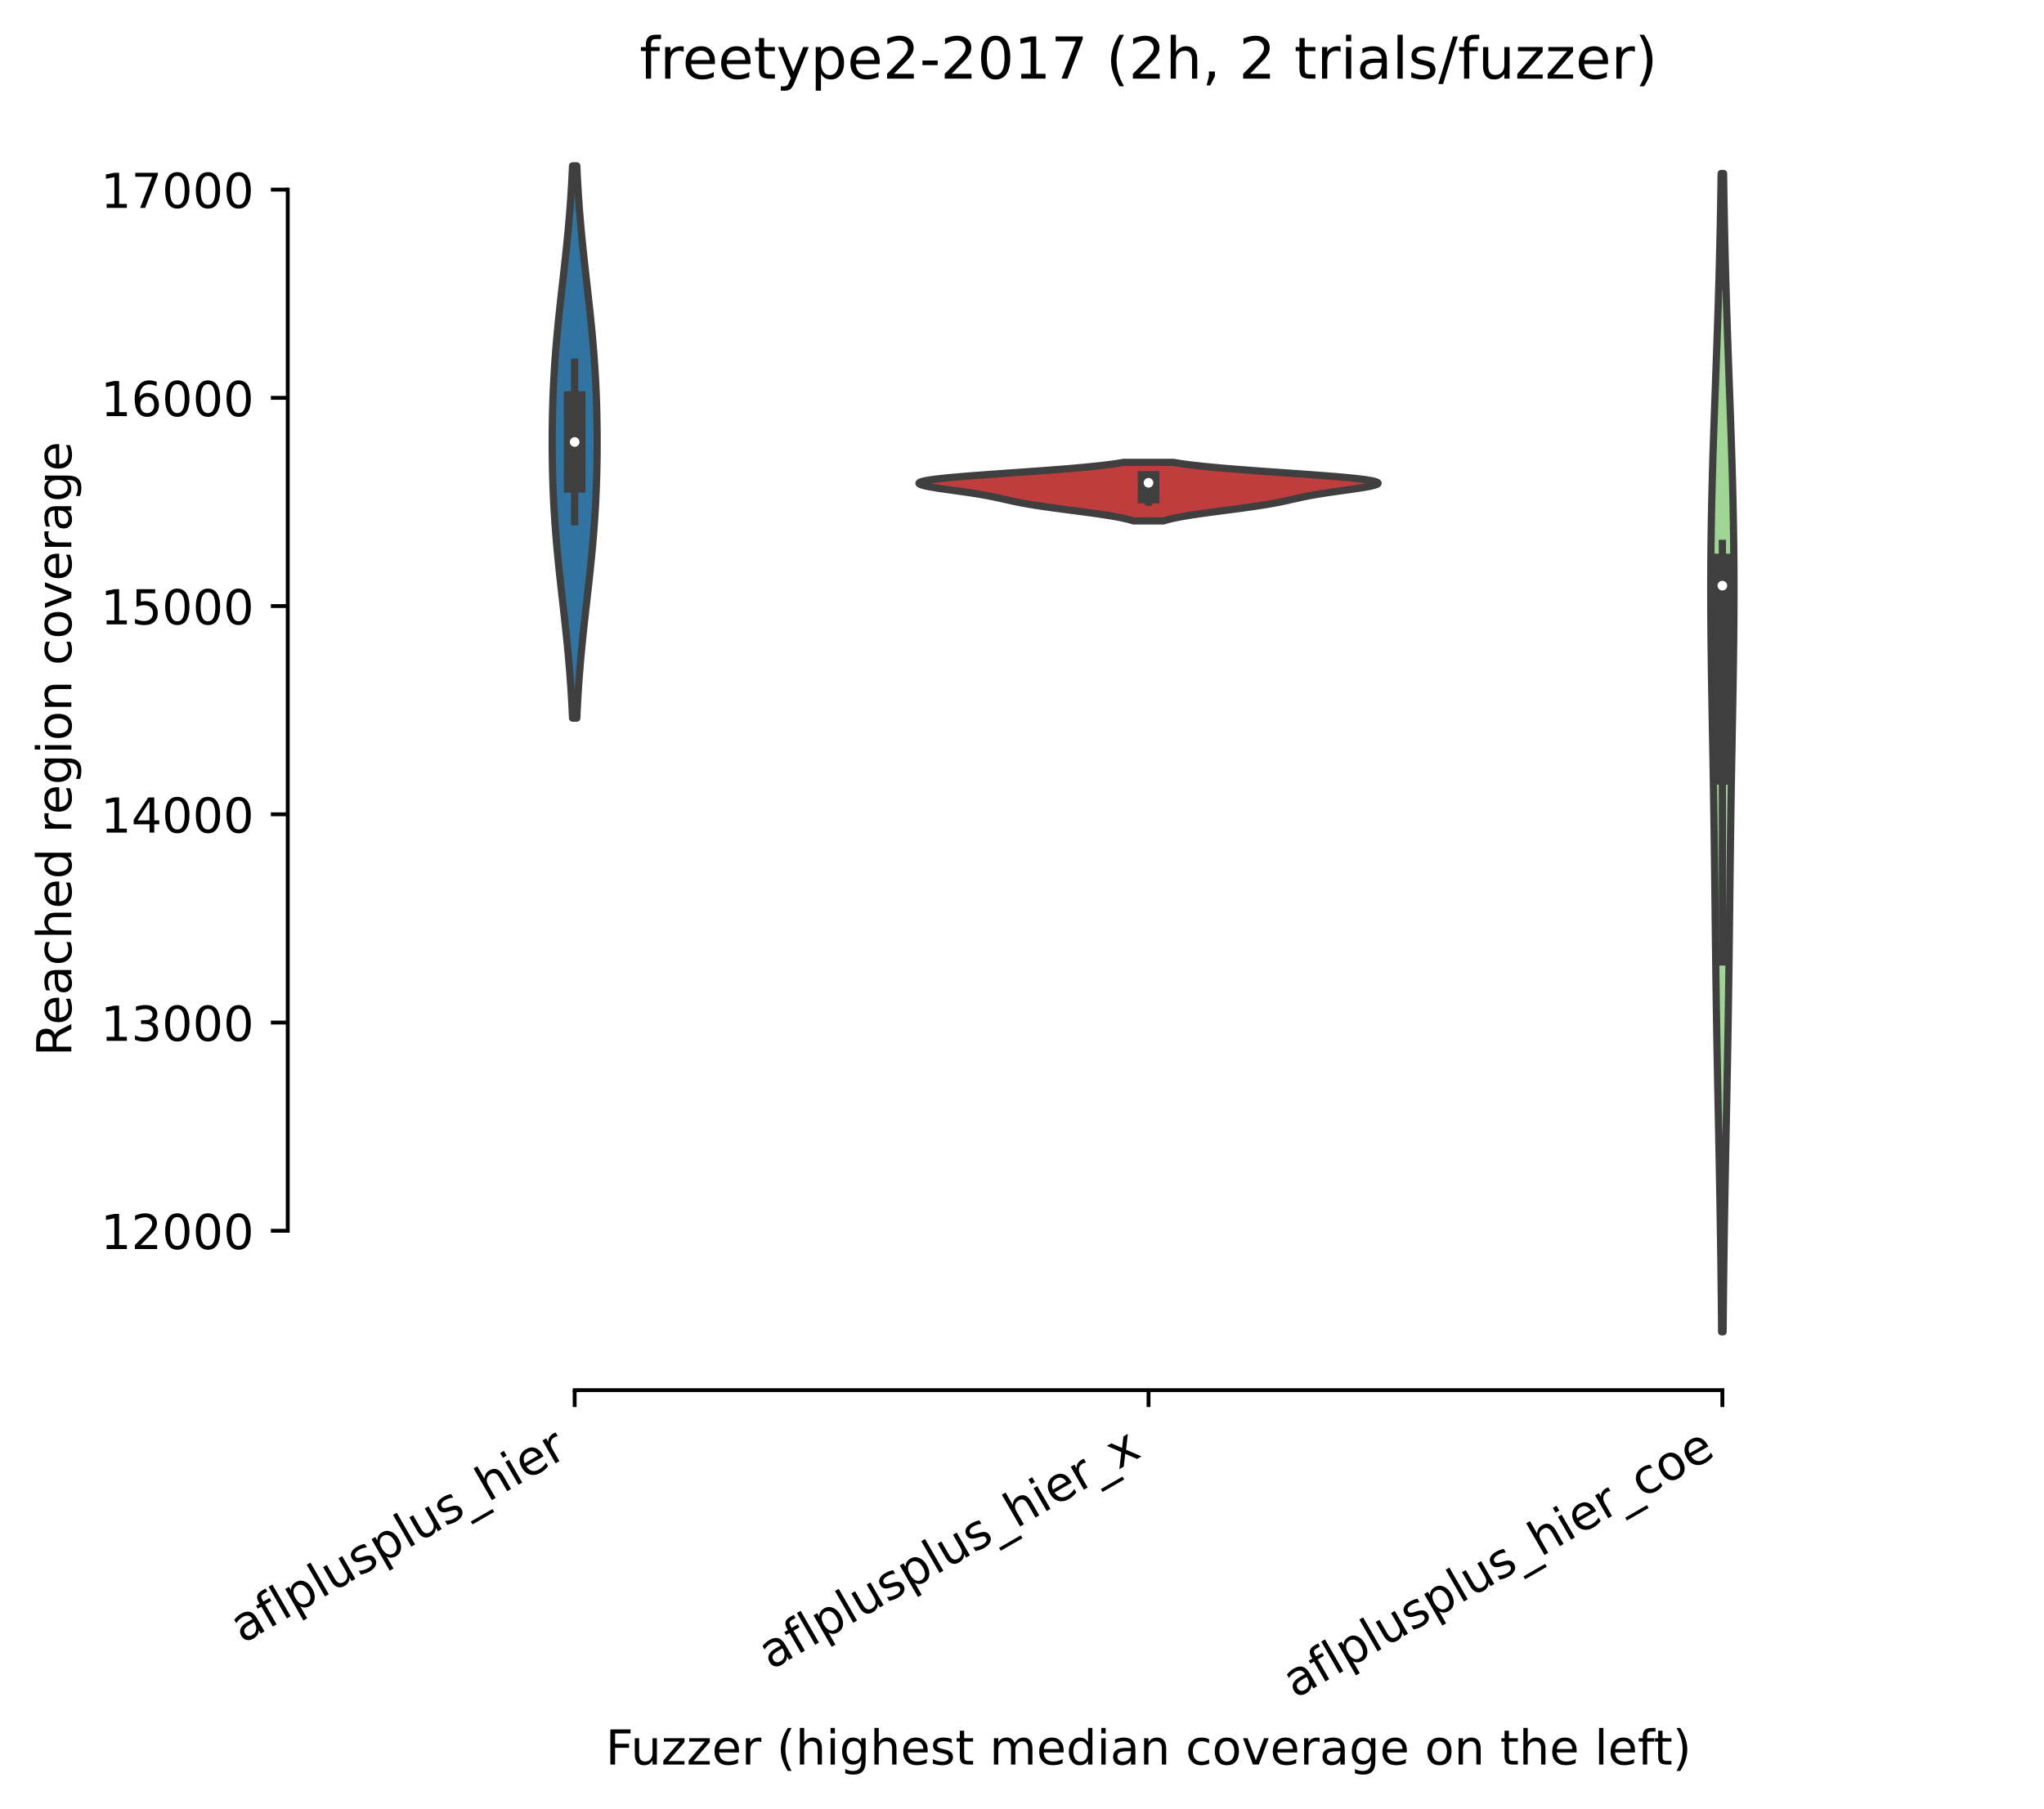 <?xml version="1.0" encoding="utf-8" standalone="no"?>
<!DOCTYPE svg PUBLIC "-//W3C//DTD SVG 1.1//EN"
  "http://www.w3.org/Graphics/SVG/1.1/DTD/svg11.dtd">
<!-- Created with matplotlib (https://matplotlib.org/) -->
<svg height="375.392pt" version="1.1" viewBox="0 0 424.011 375.392" width="424.011pt" xmlns="http://www.w3.org/2000/svg" xmlns:xlink="http://www.w3.org/1999/xlink">
 <defs>
  <style type="text/css">*{stroke-linecap:butt;stroke-linejoin:round;}</style>
 </defs>
 <g id="figure_1">
  <g id="patch_1">
   <path d="M 0 375.392 
L 424.011 375.392 
L 424.011 0 
L 0 0 
z
" style="fill:#ffffff;"/>
  </g>
  <g id="axes_1">
   <g id="patch_2">
    <path d="M 59.691 288.43 
L 416.811 288.43 
L 416.811 22.318 
L 59.691 22.318 
z
" style="fill:#ffffff;"/>
   </g>
   <g id="PolyCollection_1">
    <defs>
     <path d="M 119.654 -226.398 
L 118.767 -226.398 
L 118.714 -227.556 
L 118.656 -228.713 
L 118.594 -229.871 
L 118.527 -231.028 
L 118.454 -232.185 
L 118.377 -233.343 
L 118.294 -234.5 
L 118.207 -235.657 
L 118.114 -236.815 
L 118.017 -237.972 
L 117.914 -239.13 
L 117.807 -240.287 
L 117.696 -241.444 
L 117.581 -242.602 
L 117.462 -243.759 
L 117.341 -244.916 
L 117.216 -246.074 
L 117.089 -247.231 
L 116.96 -248.388 
L 116.83 -249.546 
L 116.7 -250.703 
L 116.569 -251.861 
L 116.439 -253.018 
L 116.31 -254.175 
L 116.183 -255.333 
L 116.058 -256.49 
L 115.936 -257.647 
L 115.817 -258.805 
L 115.703 -259.962 
L 115.592 -261.12 
L 115.487 -262.277 
L 115.386 -263.434 
L 115.29 -264.592 
L 115.201 -265.749 
L 115.116 -266.906 
L 115.038 -268.064 
L 114.966 -269.221 
L 114.9 -270.379 
L 114.839 -271.536 
L 114.785 -272.693 
L 114.736 -273.851 
L 114.693 -275.008 
L 114.656 -276.165 
L 114.625 -277.323 
L 114.598 -278.48 
L 114.578 -279.638 
L 114.562 -280.795 
L 114.552 -281.952 
L 114.547 -283.11 
L 114.547 -284.267 
L 114.552 -285.424 
L 114.562 -286.582 
L 114.578 -287.739 
L 114.598 -288.896 
L 114.625 -290.054 
L 114.656 -291.211 
L 114.693 -292.369 
L 114.736 -293.526 
L 114.785 -294.683 
L 114.839 -295.841 
L 114.9 -296.998 
L 114.966 -298.155 
L 115.038 -299.313 
L 115.116 -300.47 
L 115.201 -301.628 
L 115.29 -302.785 
L 115.386 -303.942 
L 115.487 -305.1 
L 115.592 -306.257 
L 115.703 -307.414 
L 115.817 -308.572 
L 115.936 -309.729 
L 116.058 -310.887 
L 116.183 -312.044 
L 116.31 -313.201 
L 116.439 -314.359 
L 116.569 -315.516 
L 116.7 -316.673 
L 116.83 -317.831 
L 116.96 -318.988 
L 117.089 -320.146 
L 117.216 -321.303 
L 117.341 -322.46 
L 117.462 -323.618 
L 117.581 -324.775 
L 117.696 -325.932 
L 117.807 -327.09 
L 117.914 -328.247 
L 118.017 -329.404 
L 118.114 -330.562 
L 118.207 -331.719 
L 118.294 -332.877 
L 118.377 -334.034 
L 118.454 -335.191 
L 118.527 -336.349 
L 118.594 -337.506 
L 118.656 -338.663 
L 118.714 -339.821 
L 118.767 -340.978 
L 119.654 -340.978 
L 119.654 -340.978 
L 119.707 -339.821 
L 119.765 -338.663 
L 119.827 -337.506 
L 119.895 -336.349 
L 119.967 -335.191 
L 120.044 -334.034 
L 120.127 -332.877 
L 120.215 -331.719 
L 120.307 -330.562 
L 120.405 -329.404 
L 120.507 -328.247 
L 120.614 -327.09 
L 120.725 -325.932 
L 120.84 -324.775 
L 120.959 -323.618 
L 121.081 -322.46 
L 121.205 -321.303 
L 121.332 -320.146 
L 121.461 -318.988 
L 121.591 -317.831 
L 121.722 -316.673 
L 121.852 -315.516 
L 121.982 -314.359 
L 122.111 -313.201 
L 122.238 -312.044 
L 122.363 -310.887 
L 122.485 -309.729 
L 122.604 -308.572 
L 122.719 -307.414 
L 122.829 -306.257 
L 122.935 -305.1 
L 123.035 -303.942 
L 123.131 -302.785 
L 123.221 -301.628 
L 123.305 -300.47 
L 123.383 -299.313 
L 123.455 -298.155 
L 123.522 -296.998 
L 123.582 -295.841 
L 123.637 -294.683 
L 123.685 -293.526 
L 123.728 -292.369 
L 123.765 -291.211 
L 123.797 -290.054 
L 123.823 -288.896 
L 123.844 -287.739 
L 123.859 -286.582 
L 123.869 -285.424 
L 123.874 -284.267 
L 123.874 -283.11 
L 123.869 -281.952 
L 123.859 -280.795 
L 123.844 -279.638 
L 123.823 -278.48 
L 123.797 -277.323 
L 123.765 -276.165 
L 123.728 -275.008 
L 123.685 -273.851 
L 123.637 -272.693 
L 123.582 -271.536 
L 123.522 -270.379 
L 123.455 -269.221 
L 123.383 -268.064 
L 123.305 -266.906 
L 123.221 -265.749 
L 123.131 -264.592 
L 123.035 -263.434 
L 122.935 -262.277 
L 122.829 -261.12 
L 122.719 -259.962 
L 122.604 -258.805 
L 122.485 -257.647 
L 122.363 -256.49 
L 122.238 -255.333 
L 122.111 -254.175 
L 121.982 -253.018 
L 121.852 -251.861 
L 121.722 -250.703 
L 121.591 -249.546 
L 121.461 -248.388 
L 121.332 -247.231 
L 121.205 -246.074 
L 121.081 -244.916 
L 120.959 -243.759 
L 120.84 -242.602 
L 120.725 -241.444 
L 120.614 -240.287 
L 120.507 -239.13 
L 120.405 -237.972 
L 120.307 -236.815 
L 120.215 -235.657 
L 120.127 -234.5 
L 120.044 -233.343 
L 119.967 -232.185 
L 119.895 -231.028 
L 119.827 -229.871 
L 119.765 -228.713 
L 119.707 -227.556 
L 119.654 -226.398 
z
" id="m1269aa5187" style="stroke:#3f3f3f;stroke-width:1.5;"/>
    </defs>
    <g clip-path="url(#pc7d6a88100)">
     <use style="fill:#3274a1;stroke:#3f3f3f;stroke-width:1.5;" x="0" xlink:href="#m1269aa5187" y="375.392"/>
    </g>
   </g>
   <g id="PolyCollection_2">
    <defs>
     <path d="M 241.321 -267.308 
L 235.18 -267.308 
L 234.773 -267.431 
L 234.327 -267.554 
L 233.842 -267.676 
L 233.316 -267.799 
L 232.748 -267.922 
L 232.139 -268.045 
L 231.488 -268.167 
L 230.797 -268.29 
L 230.067 -268.413 
L 229.299 -268.536 
L 228.496 -268.658 
L 227.661 -268.781 
L 226.798 -268.904 
L 225.909 -269.027 
L 225 -269.149 
L 224.076 -269.272 
L 223.14 -269.395 
L 222.2 -269.518 
L 221.259 -269.64 
L 220.324 -269.763 
L 219.399 -269.886 
L 218.489 -270.009 
L 217.6 -270.131 
L 216.735 -270.254 
L 215.897 -270.377 
L 215.09 -270.5 
L 214.316 -270.622 
L 213.575 -270.745 
L 212.867 -270.868 
L 212.192 -270.991 
L 211.549 -271.113 
L 210.933 -271.236 
L 210.342 -271.359 
L 209.771 -271.482 
L 209.215 -271.604 
L 208.668 -271.727 
L 208.125 -271.85 
L 207.579 -271.973 
L 207.023 -272.095 
L 206.453 -272.218 
L 205.862 -272.341 
L 205.245 -272.464 
L 204.599 -272.586 
L 203.92 -272.709 
L 203.207 -272.832 
L 202.459 -272.955 
L 201.677 -273.077 
L 200.863 -273.2 
L 200.023 -273.323 
L 199.161 -273.446 
L 198.285 -273.568 
L 197.403 -273.691 
L 196.526 -273.814 
L 195.664 -273.937 
L 194.83 -274.059 
L 194.035 -274.182 
L 193.294 -274.305 
L 192.618 -274.428 
L 192.022 -274.55 
L 191.517 -274.673 
L 191.116 -274.796 
L 190.829 -274.919 
L 190.666 -275.041 
L 190.635 -275.164 
L 190.742 -275.287 
L 190.991 -275.41 
L 191.387 -275.532 
L 191.929 -275.655 
L 192.615 -275.778 
L 193.443 -275.901 
L 194.408 -276.023 
L 195.502 -276.146 
L 196.718 -276.269 
L 198.044 -276.392 
L 199.469 -276.514 
L 200.981 -276.637 
L 202.568 -276.76 
L 204.214 -276.883 
L 205.907 -277.005 
L 207.632 -277.128 
L 209.375 -277.251 
L 211.123 -277.374 
L 212.863 -277.496 
L 214.583 -277.619 
L 216.271 -277.742 
L 217.918 -277.865 
L 219.514 -277.987 
L 221.052 -278.11 
L 222.525 -278.233 
L 223.928 -278.356 
L 225.257 -278.478 
L 226.509 -278.601 
L 227.681 -278.724 
L 228.774 -278.847 
L 229.787 -278.969 
L 230.721 -279.092 
L 231.578 -279.215 
L 232.361 -279.338 
L 233.073 -279.46 
L 243.428 -279.46 
L 243.428 -279.46 
L 244.14 -279.338 
L 244.923 -279.215 
L 245.78 -279.092 
L 246.715 -278.969 
L 247.728 -278.847 
L 248.82 -278.724 
L 249.993 -278.601 
L 251.244 -278.478 
L 252.573 -278.356 
L 253.976 -278.233 
L 255.449 -278.11 
L 256.987 -277.987 
L 258.584 -277.865 
L 260.23 -277.742 
L 261.919 -277.619 
L 263.638 -277.496 
L 265.378 -277.374 
L 267.126 -277.251 
L 268.869 -277.128 
L 270.594 -277.005 
L 272.287 -276.883 
L 273.933 -276.76 
L 275.52 -276.637 
L 277.032 -276.514 
L 278.458 -276.392 
L 279.784 -276.269 
L 280.999 -276.146 
L 282.093 -276.023 
L 283.058 -275.901 
L 283.886 -275.778 
L 284.573 -275.655 
L 285.114 -275.532 
L 285.51 -275.41 
L 285.76 -275.287 
L 285.867 -275.164 
L 285.835 -275.041 
L 285.672 -274.919 
L 285.385 -274.796 
L 284.984 -274.673 
L 284.479 -274.55 
L 283.883 -274.428 
L 283.208 -274.305 
L 282.466 -274.182 
L 281.671 -274.059 
L 280.837 -273.937 
L 279.975 -273.814 
L 279.098 -273.691 
L 278.216 -273.568 
L 277.34 -273.446 
L 276.478 -273.323 
L 275.638 -273.2 
L 274.825 -273.077 
L 274.043 -272.955 
L 273.294 -272.832 
L 272.581 -272.709 
L 271.902 -272.586 
L 271.256 -272.464 
L 270.639 -272.341 
L 270.048 -272.218 
L 269.478 -272.095 
L 268.923 -271.973 
L 268.376 -271.85 
L 267.833 -271.727 
L 267.286 -271.604 
L 266.73 -271.482 
L 266.159 -271.359 
L 265.568 -271.236 
L 264.953 -271.113 
L 264.309 -270.991 
L 263.634 -270.868 
L 262.927 -270.745 
L 262.185 -270.622 
L 261.411 -270.5 
L 260.604 -270.377 
L 259.766 -270.254 
L 258.901 -270.131 
L 258.012 -270.009 
L 257.103 -269.886 
L 256.178 -269.763 
L 255.242 -269.64 
L 254.302 -269.518 
L 253.361 -269.395 
L 252.426 -269.272 
L 251.501 -269.149 
L 250.592 -269.027 
L 249.704 -268.904 
L 248.84 -268.781 
L 248.005 -268.658 
L 247.202 -268.536 
L 246.435 -268.413 
L 245.704 -268.29 
L 245.013 -268.167 
L 244.363 -268.045 
L 243.753 -267.922 
L 243.186 -267.799 
L 242.659 -267.676 
L 242.174 -267.554 
L 241.728 -267.431 
L 241.321 -267.308 
z
" id="me24459c241" style="stroke:#3f3f3f;stroke-width:1.5;"/>
    </defs>
    <g clip-path="url(#pc7d6a88100)">
     <use style="fill:#c03d3e;stroke:#3f3f3f;stroke-width:1.5;" x="0" xlink:href="#me24459c241" y="375.392"/>
    </g>
   </g>
   <g id="PolyCollection_3">
    <defs>
     <path d="M 357.446 -99.058 
L 357.135 -99.058 
L 357.114 -101.486 
L 357.091 -103.914 
L 357.067 -106.341 
L 357.04 -108.769 
L 357.011 -111.197 
L 356.98 -113.624 
L 356.947 -116.052 
L 356.911 -118.48 
L 356.874 -120.907 
L 356.835 -123.335 
L 356.794 -125.763 
L 356.751 -128.191 
L 356.707 -130.618 
L 356.662 -133.046 
L 356.615 -135.474 
L 356.568 -137.901 
L 356.52 -140.329 
L 356.472 -142.757 
L 356.424 -145.184 
L 356.377 -147.612 
L 356.329 -150.04 
L 356.283 -152.468 
L 356.238 -154.895 
L 356.193 -157.323 
L 356.151 -159.751 
L 356.11 -162.178 
L 356.07 -164.606 
L 356.032 -167.034 
L 355.996 -169.461 
L 355.962 -171.889 
L 355.929 -174.317 
L 355.897 -176.744 
L 355.867 -179.172 
L 355.837 -181.6 
L 355.809 -184.028 
L 355.781 -186.455 
L 355.753 -188.883 
L 355.725 -191.311 
L 355.696 -193.738 
L 355.667 -196.166 
L 355.636 -198.594 
L 355.605 -201.021 
L 355.572 -203.449 
L 355.537 -205.877 
L 355.5 -208.305 
L 355.462 -210.732 
L 355.422 -213.16 
L 355.381 -215.588 
L 355.338 -218.015 
L 355.295 -220.443 
L 355.25 -222.871 
L 355.206 -225.298 
L 355.162 -227.726 
L 355.119 -230.154 
L 355.078 -232.581 
L 355.038 -235.009 
L 355.002 -237.437 
L 354.969 -239.865 
L 354.941 -242.292 
L 354.917 -244.72 
L 354.898 -247.148 
L 354.886 -249.575 
L 354.88 -252.003 
L 354.88 -254.431 
L 354.888 -256.858 
L 354.903 -259.286 
L 354.925 -261.714 
L 354.955 -264.142 
L 354.992 -266.569 
L 355.036 -268.997 
L 355.087 -271.425 
L 355.144 -273.852 
L 355.208 -276.28 
L 355.276 -278.708 
L 355.35 -281.135 
L 355.428 -283.563 
L 355.509 -285.991 
L 355.593 -288.418 
L 355.68 -290.846 
L 355.767 -293.274 
L 355.856 -295.702 
L 355.944 -298.129 
L 356.032 -300.557 
L 356.119 -302.985 
L 356.204 -305.412 
L 356.287 -307.84 
L 356.367 -310.268 
L 356.444 -312.695 
L 356.517 -315.123 
L 356.587 -317.551 
L 356.653 -319.978 
L 356.715 -322.406 
L 356.773 -324.834 
L 356.828 -327.262 
L 356.878 -329.689 
L 356.924 -332.117 
L 356.966 -334.545 
L 357.004 -336.972 
L 357.039 -339.4 
L 357.542 -339.4 
L 357.542 -339.4 
L 357.577 -336.972 
L 357.615 -334.545 
L 357.658 -332.117 
L 357.704 -329.689 
L 357.754 -327.262 
L 357.808 -324.834 
L 357.866 -322.406 
L 357.928 -319.978 
L 357.994 -317.551 
L 358.064 -315.123 
L 358.138 -312.695 
L 358.215 -310.268 
L 358.295 -307.84 
L 358.377 -305.412 
L 358.462 -302.985 
L 358.549 -300.557 
L 358.637 -298.129 
L 358.725 -295.702 
L 358.814 -293.274 
L 358.902 -290.846 
L 358.988 -288.418 
L 359.072 -285.991 
L 359.153 -283.563 
L 359.231 -281.135 
L 359.305 -278.708 
L 359.374 -276.28 
L 359.437 -273.852 
L 359.494 -271.425 
L 359.545 -268.997 
L 359.589 -266.569 
L 359.626 -264.142 
L 359.656 -261.714 
L 359.678 -259.286 
L 359.693 -256.858 
L 359.701 -254.431 
L 359.702 -252.003 
L 359.695 -249.575 
L 359.683 -247.148 
L 359.664 -244.72 
L 359.641 -242.292 
L 359.612 -239.865 
L 359.579 -237.437 
L 359.543 -235.009 
L 359.504 -232.581 
L 359.462 -230.154 
L 359.419 -227.726 
L 359.375 -225.298 
L 359.331 -222.871 
L 359.287 -220.443 
L 359.243 -218.015 
L 359.2 -215.588 
L 359.159 -213.16 
L 359.119 -210.732 
L 359.081 -208.305 
L 359.044 -205.877 
L 359.01 -203.449 
L 358.976 -201.021 
L 358.945 -198.594 
L 358.914 -196.166 
L 358.885 -193.738 
L 358.856 -191.311 
L 358.828 -188.883 
L 358.8 -186.455 
L 358.772 -184.028 
L 358.744 -181.6 
L 358.714 -179.172 
L 358.684 -176.744 
L 358.653 -174.317 
L 358.62 -171.889 
L 358.585 -169.461 
L 358.549 -167.034 
L 358.511 -164.606 
L 358.472 -162.178 
L 358.431 -159.751 
L 358.388 -157.323 
L 358.344 -154.895 
L 358.298 -152.468 
L 358.252 -150.04 
L 358.205 -147.612 
L 358.157 -145.184 
L 358.109 -142.757 
L 358.061 -140.329 
L 358.013 -137.901 
L 357.966 -135.474 
L 357.919 -133.046 
L 357.874 -130.618 
L 357.83 -128.191 
L 357.787 -125.763 
L 357.746 -123.335 
L 357.707 -120.907 
L 357.67 -118.48 
L 357.635 -116.052 
L 357.602 -113.624 
L 357.57 -111.197 
L 357.541 -108.769 
L 357.515 -106.341 
L 357.49 -103.914 
L 357.467 -101.486 
L 357.446 -99.058 
z
" id="m4827d86b39" style="stroke:#3f3f3f;stroke-width:1.5;"/>
    </defs>
    <g clip-path="url(#pc7d6a88100)">
     <use style="fill:#9fd495;stroke:#3f3f3f;stroke-width:1.5;" x="0" xlink:href="#m4827d86b39" y="375.392"/>
    </g>
   </g>
   <g id="matplotlib.axis_1">
    <g id="xtick_1">
     <g id="line2d_1">
      <defs>
       <path d="M 0 0 
L 0 3.5 
" id="m786f6e95f8" style="stroke:#000000;stroke-width:0.8;"/>
      </defs>
      <g>
       <use style="stroke:#000000;stroke-width:0.8;" x="119.211" xlink:href="#m786f6e95f8" y="288.43"/>
      </g>
     </g>
     <g id="text_1">
      <!-- aflplusplus_hier -->
      <g transform="translate(50.349 341.087)rotate(-30)scale(0.1 -0.1)">
       <defs>
        <path d="M 34.281 27.484 
Q 23.391 27.484 19.188 25 
Q 14.984 22.516 14.984 16.5 
Q 14.984 11.719 18.141 8.906 
Q 21.297 6.109 26.703 6.109 
Q 34.188 6.109 38.703 11.406 
Q 43.219 16.703 43.219 25.484 
L 43.219 27.484 
z
M 52.203 31.203 
L 52.203 0 
L 43.219 0 
L 43.219 8.297 
Q 40.141 3.328 35.547 0.953 
Q 30.953 -1.422 24.312 -1.422 
Q 15.922 -1.422 10.953 3.297 
Q 6 8.016 6 15.922 
Q 6 25.141 12.172 29.828 
Q 18.359 34.516 30.609 34.516 
L 43.219 34.516 
L 43.219 35.406 
Q 43.219 41.609 39.141 45 
Q 35.062 48.391 27.688 48.391 
Q 23 48.391 18.547 47.266 
Q 14.109 46.141 10.016 43.891 
L 10.016 52.203 
Q 14.938 54.109 19.578 55.047 
Q 24.219 56 28.609 56 
Q 40.484 56 46.344 49.844 
Q 52.203 43.703 52.203 31.203 
z
" id="DejaVuSans-97"/>
        <path d="M 37.109 75.984 
L 37.109 68.5 
L 28.516 68.5 
Q 23.688 68.5 21.797 66.547 
Q 19.922 64.594 19.922 59.516 
L 19.922 54.688 
L 34.719 54.688 
L 34.719 47.703 
L 19.922 47.703 
L 19.922 0 
L 10.891 0 
L 10.891 47.703 
L 2.297 47.703 
L 2.297 54.688 
L 10.891 54.688 
L 10.891 58.5 
Q 10.891 67.625 15.141 71.797 
Q 19.391 75.984 28.609 75.984 
z
" id="DejaVuSans-102"/>
        <path d="M 9.422 75.984 
L 18.406 75.984 
L 18.406 0 
L 9.422 0 
z
" id="DejaVuSans-108"/>
        <path d="M 18.109 8.203 
L 18.109 -20.797 
L 9.078 -20.797 
L 9.078 54.688 
L 18.109 54.688 
L 18.109 46.391 
Q 20.953 51.266 25.266 53.625 
Q 29.594 56 35.594 56 
Q 45.562 56 51.781 48.094 
Q 58.016 40.188 58.016 27.297 
Q 58.016 14.406 51.781 6.484 
Q 45.562 -1.422 35.594 -1.422 
Q 29.594 -1.422 25.266 0.953 
Q 20.953 3.328 18.109 8.203 
z
M 48.688 27.297 
Q 48.688 37.203 44.609 42.844 
Q 40.531 48.484 33.406 48.484 
Q 26.266 48.484 22.188 42.844 
Q 18.109 37.203 18.109 27.297 
Q 18.109 17.391 22.188 11.75 
Q 26.266 6.109 33.406 6.109 
Q 40.531 6.109 44.609 11.75 
Q 48.688 17.391 48.688 27.297 
z
" id="DejaVuSans-112"/>
        <path d="M 8.5 21.578 
L 8.5 54.688 
L 17.484 54.688 
L 17.484 21.922 
Q 17.484 14.156 20.5 10.266 
Q 23.531 6.391 29.594 6.391 
Q 36.859 6.391 41.078 11.031 
Q 45.312 15.672 45.312 23.688 
L 45.312 54.688 
L 54.297 54.688 
L 54.297 0 
L 45.312 0 
L 45.312 8.406 
Q 42.047 3.422 37.719 1 
Q 33.406 -1.422 27.688 -1.422 
Q 18.266 -1.422 13.375 4.438 
Q 8.5 10.297 8.5 21.578 
z
M 31.109 56 
z
" id="DejaVuSans-117"/>
        <path d="M 44.281 53.078 
L 44.281 44.578 
Q 40.484 46.531 36.375 47.5 
Q 32.281 48.484 27.875 48.484 
Q 21.188 48.484 17.844 46.438 
Q 14.5 44.391 14.5 40.281 
Q 14.5 37.156 16.891 35.375 
Q 19.281 33.594 26.516 31.984 
L 29.594 31.297 
Q 39.156 29.25 43.188 25.516 
Q 47.219 21.781 47.219 15.094 
Q 47.219 7.469 41.188 3.016 
Q 35.156 -1.422 24.609 -1.422 
Q 20.219 -1.422 15.453 -0.562 
Q 10.688 0.297 5.422 2 
L 5.422 11.281 
Q 10.406 8.688 15.234 7.391 
Q 20.062 6.109 24.812 6.109 
Q 31.156 6.109 34.562 8.281 
Q 37.984 10.453 37.984 14.406 
Q 37.984 18.062 35.516 20.016 
Q 33.062 21.969 24.703 23.781 
L 21.578 24.516 
Q 13.234 26.266 9.516 29.906 
Q 5.812 33.547 5.812 39.891 
Q 5.812 47.609 11.281 51.797 
Q 16.75 56 26.812 56 
Q 31.781 56 36.172 55.266 
Q 40.578 54.547 44.281 53.078 
z
" id="DejaVuSans-115"/>
        <path d="M 50.984 -16.609 
L 50.984 -23.578 
L -0.984 -23.578 
L -0.984 -16.609 
z
" id="DejaVuSans-95"/>
        <path d="M 54.891 33.016 
L 54.891 0 
L 45.906 0 
L 45.906 32.719 
Q 45.906 40.484 42.875 44.328 
Q 39.844 48.188 33.797 48.188 
Q 26.516 48.188 22.312 43.547 
Q 18.109 38.922 18.109 30.906 
L 18.109 0 
L 9.078 0 
L 9.078 75.984 
L 18.109 75.984 
L 18.109 46.188 
Q 21.344 51.125 25.703 53.562 
Q 30.078 56 35.797 56 
Q 45.219 56 50.047 50.172 
Q 54.891 44.344 54.891 33.016 
z
" id="DejaVuSans-104"/>
        <path d="M 9.422 54.688 
L 18.406 54.688 
L 18.406 0 
L 9.422 0 
z
M 9.422 75.984 
L 18.406 75.984 
L 18.406 64.594 
L 9.422 64.594 
z
" id="DejaVuSans-105"/>
        <path d="M 56.203 29.594 
L 56.203 25.203 
L 14.891 25.203 
Q 15.484 15.922 20.484 11.062 
Q 25.484 6.203 34.422 6.203 
Q 39.594 6.203 44.453 7.469 
Q 49.312 8.734 54.109 11.281 
L 54.109 2.781 
Q 49.266 0.734 44.188 -0.344 
Q 39.109 -1.422 33.891 -1.422 
Q 20.797 -1.422 13.156 6.188 
Q 5.516 13.812 5.516 26.812 
Q 5.516 40.234 12.766 48.109 
Q 20.016 56 32.328 56 
Q 43.359 56 49.781 48.891 
Q 56.203 41.797 56.203 29.594 
z
M 47.219 32.234 
Q 47.125 39.594 43.094 43.984 
Q 39.062 48.391 32.422 48.391 
Q 24.906 48.391 20.391 44.141 
Q 15.875 39.891 15.188 32.172 
z
" id="DejaVuSans-101"/>
        <path d="M 41.109 46.297 
Q 39.594 47.172 37.812 47.578 
Q 36.031 48 33.891 48 
Q 26.266 48 22.188 43.047 
Q 18.109 38.094 18.109 28.812 
L 18.109 0 
L 9.078 0 
L 9.078 54.688 
L 18.109 54.688 
L 18.109 46.188 
Q 20.953 51.172 25.484 53.578 
Q 30.031 56 36.531 56 
Q 37.453 56 38.578 55.875 
Q 39.703 55.766 41.062 55.516 
z
" id="DejaVuSans-114"/>
       </defs>
       <use xlink:href="#DejaVuSans-97"/>
       <use x="61.279" xlink:href="#DejaVuSans-102"/>
       <use x="96.484" xlink:href="#DejaVuSans-108"/>
       <use x="124.268" xlink:href="#DejaVuSans-112"/>
       <use x="187.744" xlink:href="#DejaVuSans-108"/>
       <use x="215.527" xlink:href="#DejaVuSans-117"/>
       <use x="278.906" xlink:href="#DejaVuSans-115"/>
       <use x="331.006" xlink:href="#DejaVuSans-112"/>
       <use x="394.482" xlink:href="#DejaVuSans-108"/>
       <use x="422.266" xlink:href="#DejaVuSans-117"/>
       <use x="485.645" xlink:href="#DejaVuSans-115"/>
       <use x="537.744" xlink:href="#DejaVuSans-95"/>
       <use x="587.744" xlink:href="#DejaVuSans-104"/>
       <use x="651.123" xlink:href="#DejaVuSans-105"/>
       <use x="678.906" xlink:href="#DejaVuSans-101"/>
       <use x="740.43" xlink:href="#DejaVuSans-114"/>
      </g>
     </g>
    </g>
    <g id="xtick_2">
     <g id="line2d_2">
      <g>
       <use style="stroke:#000000;stroke-width:0.8;" x="238.251" xlink:href="#m786f6e95f8" y="288.43"/>
      </g>
     </g>
     <g id="text_2">
      <!-- aflplusplus_hier_x -->
      <g transform="translate(159.933 346.547)rotate(-30)scale(0.1 -0.1)">
       <defs>
        <path d="M 54.891 54.688 
L 35.109 28.078 
L 55.906 0 
L 45.312 0 
L 29.391 21.484 
L 13.484 0 
L 2.875 0 
L 24.125 28.609 
L 4.688 54.688 
L 15.281 54.688 
L 29.781 35.203 
L 44.281 54.688 
z
" id="DejaVuSans-120"/>
       </defs>
       <use xlink:href="#DejaVuSans-97"/>
       <use x="61.279" xlink:href="#DejaVuSans-102"/>
       <use x="96.484" xlink:href="#DejaVuSans-108"/>
       <use x="124.268" xlink:href="#DejaVuSans-112"/>
       <use x="187.744" xlink:href="#DejaVuSans-108"/>
       <use x="215.527" xlink:href="#DejaVuSans-117"/>
       <use x="278.906" xlink:href="#DejaVuSans-115"/>
       <use x="331.006" xlink:href="#DejaVuSans-112"/>
       <use x="394.482" xlink:href="#DejaVuSans-108"/>
       <use x="422.266" xlink:href="#DejaVuSans-117"/>
       <use x="485.645" xlink:href="#DejaVuSans-115"/>
       <use x="537.744" xlink:href="#DejaVuSans-95"/>
       <use x="587.744" xlink:href="#DejaVuSans-104"/>
       <use x="651.123" xlink:href="#DejaVuSans-105"/>
       <use x="678.906" xlink:href="#DejaVuSans-101"/>
       <use x="740.43" xlink:href="#DejaVuSans-114"/>
       <use x="781.543" xlink:href="#DejaVuSans-95"/>
       <use x="831.543" xlink:href="#DejaVuSans-120"/>
      </g>
     </g>
    </g>
    <g id="xtick_3">
     <g id="line2d_3">
      <g>
       <use style="stroke:#000000;stroke-width:0.8;" x="357.291" xlink:href="#m786f6e95f8" y="288.43"/>
      </g>
     </g>
     <g id="text_3">
      <!-- aflplusplus_hier_coe -->
      <g transform="translate(268.709 352.472)rotate(-30)scale(0.1 -0.1)">
       <defs>
        <path d="M 48.781 52.594 
L 48.781 44.188 
Q 44.969 46.297 41.141 47.344 
Q 37.312 48.391 33.406 48.391 
Q 24.656 48.391 19.812 42.844 
Q 14.984 37.312 14.984 27.297 
Q 14.984 17.281 19.812 11.734 
Q 24.656 6.203 33.406 6.203 
Q 37.312 6.203 41.141 7.25 
Q 44.969 8.297 48.781 10.406 
L 48.781 2.094 
Q 45.016 0.344 40.984 -0.531 
Q 36.969 -1.422 32.422 -1.422 
Q 20.062 -1.422 12.781 6.344 
Q 5.516 14.109 5.516 27.297 
Q 5.516 40.672 12.859 48.328 
Q 20.219 56 33.016 56 
Q 37.156 56 41.109 55.141 
Q 45.062 54.297 48.781 52.594 
z
" id="DejaVuSans-99"/>
        <path d="M 30.609 48.391 
Q 23.391 48.391 19.188 42.75 
Q 14.984 37.109 14.984 27.297 
Q 14.984 17.484 19.156 11.844 
Q 23.344 6.203 30.609 6.203 
Q 37.797 6.203 41.984 11.859 
Q 46.188 17.531 46.188 27.297 
Q 46.188 37.016 41.984 42.703 
Q 37.797 48.391 30.609 48.391 
z
M 30.609 56 
Q 42.328 56 49.016 48.375 
Q 55.719 40.766 55.719 27.297 
Q 55.719 13.875 49.016 6.219 
Q 42.328 -1.422 30.609 -1.422 
Q 18.844 -1.422 12.172 6.219 
Q 5.516 13.875 5.516 27.297 
Q 5.516 40.766 12.172 48.375 
Q 18.844 56 30.609 56 
z
" id="DejaVuSans-111"/>
       </defs>
       <use xlink:href="#DejaVuSans-97"/>
       <use x="61.279" xlink:href="#DejaVuSans-102"/>
       <use x="96.484" xlink:href="#DejaVuSans-108"/>
       <use x="124.268" xlink:href="#DejaVuSans-112"/>
       <use x="187.744" xlink:href="#DejaVuSans-108"/>
       <use x="215.527" xlink:href="#DejaVuSans-117"/>
       <use x="278.906" xlink:href="#DejaVuSans-115"/>
       <use x="331.006" xlink:href="#DejaVuSans-112"/>
       <use x="394.482" xlink:href="#DejaVuSans-108"/>
       <use x="422.266" xlink:href="#DejaVuSans-117"/>
       <use x="485.645" xlink:href="#DejaVuSans-115"/>
       <use x="537.744" xlink:href="#DejaVuSans-95"/>
       <use x="587.744" xlink:href="#DejaVuSans-104"/>
       <use x="651.123" xlink:href="#DejaVuSans-105"/>
       <use x="678.906" xlink:href="#DejaVuSans-101"/>
       <use x="740.43" xlink:href="#DejaVuSans-114"/>
       <use x="781.543" xlink:href="#DejaVuSans-95"/>
       <use x="831.543" xlink:href="#DejaVuSans-99"/>
       <use x="886.523" xlink:href="#DejaVuSans-111"/>
       <use x="947.705" xlink:href="#DejaVuSans-101"/>
      </g>
     </g>
    </g>
    <g id="text_4">
     <!-- Fuzzer (highest median coverage on the left) -->
     <g transform="translate(125.633 366.113)scale(0.1 -0.1)">
      <defs>
       <path d="M 9.812 72.906 
L 51.703 72.906 
L 51.703 64.594 
L 19.672 64.594 
L 19.672 43.109 
L 48.578 43.109 
L 48.578 34.812 
L 19.672 34.812 
L 19.672 0 
L 9.812 0 
z
" id="DejaVuSans-70"/>
       <path d="M 5.516 54.688 
L 48.188 54.688 
L 48.188 46.484 
L 14.406 7.172 
L 48.188 7.172 
L 48.188 0 
L 4.297 0 
L 4.297 8.203 
L 38.094 47.516 
L 5.516 47.516 
z
" id="DejaVuSans-122"/>
       <path id="DejaVuSans-32"/>
       <path d="M 31 75.875 
Q 24.469 64.656 21.281 53.656 
Q 18.109 42.672 18.109 31.391 
Q 18.109 20.125 21.312 9.062 
Q 24.516 -2 31 -13.188 
L 23.188 -13.188 
Q 15.875 -1.703 12.234 9.375 
Q 8.594 20.453 8.594 31.391 
Q 8.594 42.281 12.203 53.312 
Q 15.828 64.359 23.188 75.875 
z
" id="DejaVuSans-40"/>
       <path d="M 45.406 27.984 
Q 45.406 37.75 41.375 43.109 
Q 37.359 48.484 30.078 48.484 
Q 22.859 48.484 18.828 43.109 
Q 14.797 37.75 14.797 27.984 
Q 14.797 18.266 18.828 12.891 
Q 22.859 7.516 30.078 7.516 
Q 37.359 7.516 41.375 12.891 
Q 45.406 18.266 45.406 27.984 
z
M 54.391 6.781 
Q 54.391 -7.172 48.188 -13.984 
Q 42 -20.797 29.203 -20.797 
Q 24.469 -20.797 20.266 -20.094 
Q 16.062 -19.391 12.109 -17.922 
L 12.109 -9.188 
Q 16.062 -11.328 19.922 -12.344 
Q 23.781 -13.375 27.781 -13.375 
Q 36.625 -13.375 41.016 -8.766 
Q 45.406 -4.156 45.406 5.172 
L 45.406 9.625 
Q 42.625 4.781 38.281 2.391 
Q 33.938 0 27.875 0 
Q 17.828 0 11.672 7.656 
Q 5.516 15.328 5.516 27.984 
Q 5.516 40.672 11.672 48.328 
Q 17.828 56 27.875 56 
Q 33.938 56 38.281 53.609 
Q 42.625 51.219 45.406 46.391 
L 45.406 54.688 
L 54.391 54.688 
z
" id="DejaVuSans-103"/>
       <path d="M 18.312 70.219 
L 18.312 54.688 
L 36.812 54.688 
L 36.812 47.703 
L 18.312 47.703 
L 18.312 18.016 
Q 18.312 11.328 20.141 9.422 
Q 21.969 7.516 27.594 7.516 
L 36.812 7.516 
L 36.812 0 
L 27.594 0 
Q 17.188 0 13.234 3.875 
Q 9.281 7.766 9.281 18.016 
L 9.281 47.703 
L 2.688 47.703 
L 2.688 54.688 
L 9.281 54.688 
L 9.281 70.219 
z
" id="DejaVuSans-116"/>
       <path d="M 52 44.188 
Q 55.375 50.25 60.062 53.125 
Q 64.75 56 71.094 56 
Q 79.641 56 84.281 50.016 
Q 88.922 44.047 88.922 33.016 
L 88.922 0 
L 79.891 0 
L 79.891 32.719 
Q 79.891 40.578 77.094 44.375 
Q 74.312 48.188 68.609 48.188 
Q 61.625 48.188 57.562 43.547 
Q 53.516 38.922 53.516 30.906 
L 53.516 0 
L 44.484 0 
L 44.484 32.719 
Q 44.484 40.625 41.703 44.406 
Q 38.922 48.188 33.109 48.188 
Q 26.219 48.188 22.156 43.531 
Q 18.109 38.875 18.109 30.906 
L 18.109 0 
L 9.078 0 
L 9.078 54.688 
L 18.109 54.688 
L 18.109 46.188 
Q 21.188 51.219 25.484 53.609 
Q 29.781 56 35.688 56 
Q 41.656 56 45.828 52.969 
Q 50 49.953 52 44.188 
z
" id="DejaVuSans-109"/>
       <path d="M 45.406 46.391 
L 45.406 75.984 
L 54.391 75.984 
L 54.391 0 
L 45.406 0 
L 45.406 8.203 
Q 42.578 3.328 38.25 0.953 
Q 33.938 -1.422 27.875 -1.422 
Q 17.969 -1.422 11.734 6.484 
Q 5.516 14.406 5.516 27.297 
Q 5.516 40.188 11.734 48.094 
Q 17.969 56 27.875 56 
Q 33.938 56 38.25 53.625 
Q 42.578 51.266 45.406 46.391 
z
M 14.797 27.297 
Q 14.797 17.391 18.875 11.75 
Q 22.953 6.109 30.078 6.109 
Q 37.203 6.109 41.297 11.75 
Q 45.406 17.391 45.406 27.297 
Q 45.406 37.203 41.297 42.844 
Q 37.203 48.484 30.078 48.484 
Q 22.953 48.484 18.875 42.844 
Q 14.797 37.203 14.797 27.297 
z
" id="DejaVuSans-100"/>
       <path d="M 54.891 33.016 
L 54.891 0 
L 45.906 0 
L 45.906 32.719 
Q 45.906 40.484 42.875 44.328 
Q 39.844 48.188 33.797 48.188 
Q 26.516 48.188 22.312 43.547 
Q 18.109 38.922 18.109 30.906 
L 18.109 0 
L 9.078 0 
L 9.078 54.688 
L 18.109 54.688 
L 18.109 46.188 
Q 21.344 51.125 25.703 53.562 
Q 30.078 56 35.797 56 
Q 45.219 56 50.047 50.172 
Q 54.891 44.344 54.891 33.016 
z
" id="DejaVuSans-110"/>
       <path d="M 2.984 54.688 
L 12.5 54.688 
L 29.594 8.797 
L 46.688 54.688 
L 56.203 54.688 
L 35.688 0 
L 23.484 0 
z
" id="DejaVuSans-118"/>
       <path d="M 8.016 75.875 
L 15.828 75.875 
Q 23.141 64.359 26.781 53.312 
Q 30.422 42.281 30.422 31.391 
Q 30.422 20.453 26.781 9.375 
Q 23.141 -1.703 15.828 -13.188 
L 8.016 -13.188 
Q 14.5 -2 17.703 9.062 
Q 20.906 20.125 20.906 31.391 
Q 20.906 42.672 17.703 53.656 
Q 14.5 64.656 8.016 75.875 
z
" id="DejaVuSans-41"/>
      </defs>
      <use xlink:href="#DejaVuSans-70"/>
      <use x="52.02" xlink:href="#DejaVuSans-117"/>
      <use x="115.398" xlink:href="#DejaVuSans-122"/>
      <use x="167.889" xlink:href="#DejaVuSans-122"/>
      <use x="220.379" xlink:href="#DejaVuSans-101"/>
      <use x="281.902" xlink:href="#DejaVuSans-114"/>
      <use x="323.016" xlink:href="#DejaVuSans-32"/>
      <use x="354.803" xlink:href="#DejaVuSans-40"/>
      <use x="393.816" xlink:href="#DejaVuSans-104"/>
      <use x="457.195" xlink:href="#DejaVuSans-105"/>
      <use x="484.979" xlink:href="#DejaVuSans-103"/>
      <use x="548.455" xlink:href="#DejaVuSans-104"/>
      <use x="611.834" xlink:href="#DejaVuSans-101"/>
      <use x="673.357" xlink:href="#DejaVuSans-115"/>
      <use x="725.457" xlink:href="#DejaVuSans-116"/>
      <use x="764.666" xlink:href="#DejaVuSans-32"/>
      <use x="796.453" xlink:href="#DejaVuSans-109"/>
      <use x="893.865" xlink:href="#DejaVuSans-101"/>
      <use x="955.389" xlink:href="#DejaVuSans-100"/>
      <use x="1018.865" xlink:href="#DejaVuSans-105"/>
      <use x="1046.648" xlink:href="#DejaVuSans-97"/>
      <use x="1107.928" xlink:href="#DejaVuSans-110"/>
      <use x="1171.307" xlink:href="#DejaVuSans-32"/>
      <use x="1203.094" xlink:href="#DejaVuSans-99"/>
      <use x="1258.074" xlink:href="#DejaVuSans-111"/>
      <use x="1319.256" xlink:href="#DejaVuSans-118"/>
      <use x="1378.436" xlink:href="#DejaVuSans-101"/>
      <use x="1439.959" xlink:href="#DejaVuSans-114"/>
      <use x="1481.072" xlink:href="#DejaVuSans-97"/>
      <use x="1542.352" xlink:href="#DejaVuSans-103"/>
      <use x="1605.828" xlink:href="#DejaVuSans-101"/>
      <use x="1667.352" xlink:href="#DejaVuSans-32"/>
      <use x="1699.139" xlink:href="#DejaVuSans-111"/>
      <use x="1760.32" xlink:href="#DejaVuSans-110"/>
      <use x="1823.699" xlink:href="#DejaVuSans-32"/>
      <use x="1855.486" xlink:href="#DejaVuSans-116"/>
      <use x="1894.695" xlink:href="#DejaVuSans-104"/>
      <use x="1958.074" xlink:href="#DejaVuSans-101"/>
      <use x="2019.598" xlink:href="#DejaVuSans-32"/>
      <use x="2051.385" xlink:href="#DejaVuSans-108"/>
      <use x="2079.168" xlink:href="#DejaVuSans-101"/>
      <use x="2140.691" xlink:href="#DejaVuSans-102"/>
      <use x="2174.146" xlink:href="#DejaVuSans-116"/>
      <use x="2213.355" xlink:href="#DejaVuSans-41"/>
     </g>
    </g>
   </g>
   <g id="matplotlib.axis_2">
    <g id="ytick_1">
     <g id="line2d_4">
      <defs>
       <path d="M 0 0 
L -3.5 0 
" id="mfe18a5e3a5" style="stroke:#000000;stroke-width:0.8;"/>
      </defs>
      <g>
       <use style="stroke:#000000;stroke-width:0.8;" x="59.691" xlink:href="#mfe18a5e3a5" y="255.358"/>
      </g>
     </g>
     <g id="text_5">
      <!-- 12000 -->
      <g transform="translate(20.878 259.157)scale(0.1 -0.1)">
       <defs>
        <path d="M 12.406 8.297 
L 28.516 8.297 
L 28.516 63.922 
L 10.984 60.406 
L 10.984 69.391 
L 28.422 72.906 
L 38.281 72.906 
L 38.281 8.297 
L 54.391 8.297 
L 54.391 0 
L 12.406 0 
z
" id="DejaVuSans-49"/>
        <path d="M 19.188 8.297 
L 53.609 8.297 
L 53.609 0 
L 7.328 0 
L 7.328 8.297 
Q 12.938 14.109 22.625 23.891 
Q 32.328 33.688 34.812 36.531 
Q 39.547 41.844 41.422 45.531 
Q 43.312 49.219 43.312 52.781 
Q 43.312 58.594 39.234 62.25 
Q 35.156 65.922 28.609 65.922 
Q 23.969 65.922 18.812 64.312 
Q 13.672 62.703 7.812 59.422 
L 7.812 69.391 
Q 13.766 71.781 18.938 73 
Q 24.125 74.219 28.422 74.219 
Q 39.75 74.219 46.484 68.547 
Q 53.219 62.891 53.219 53.422 
Q 53.219 48.922 51.531 44.891 
Q 49.859 40.875 45.406 35.406 
Q 44.188 33.984 37.641 27.219 
Q 31.109 20.453 19.188 8.297 
z
" id="DejaVuSans-50"/>
        <path d="M 31.781 66.406 
Q 24.172 66.406 20.328 58.906 
Q 16.5 51.422 16.5 36.375 
Q 16.5 21.391 20.328 13.891 
Q 24.172 6.391 31.781 6.391 
Q 39.453 6.391 43.281 13.891 
Q 47.125 21.391 47.125 36.375 
Q 47.125 51.422 43.281 58.906 
Q 39.453 66.406 31.781 66.406 
z
M 31.781 74.219 
Q 44.047 74.219 50.516 64.516 
Q 56.984 54.828 56.984 36.375 
Q 56.984 17.969 50.516 8.266 
Q 44.047 -1.422 31.781 -1.422 
Q 19.531 -1.422 13.062 8.266 
Q 6.594 17.969 6.594 36.375 
Q 6.594 54.828 13.062 64.516 
Q 19.531 74.219 31.781 74.219 
z
" id="DejaVuSans-48"/>
       </defs>
       <use xlink:href="#DejaVuSans-49"/>
       <use x="63.623" xlink:href="#DejaVuSans-50"/>
       <use x="127.246" xlink:href="#DejaVuSans-48"/>
       <use x="190.869" xlink:href="#DejaVuSans-48"/>
       <use x="254.492" xlink:href="#DejaVuSans-48"/>
      </g>
     </g>
    </g>
    <g id="ytick_2">
     <g id="line2d_5">
      <g>
       <use style="stroke:#000000;stroke-width:0.8;" x="59.691" xlink:href="#mfe18a5e3a5" y="212.155"/>
      </g>
     </g>
     <g id="text_6">
      <!-- 13000 -->
      <g transform="translate(20.878 215.954)scale(0.1 -0.1)">
       <defs>
        <path d="M 40.578 39.312 
Q 47.656 37.797 51.625 33 
Q 55.609 28.219 55.609 21.188 
Q 55.609 10.406 48.188 4.484 
Q 40.766 -1.422 27.094 -1.422 
Q 22.516 -1.422 17.656 -0.516 
Q 12.797 0.391 7.625 2.203 
L 7.625 11.719 
Q 11.719 9.328 16.594 8.109 
Q 21.484 6.891 26.812 6.891 
Q 36.078 6.891 40.938 10.547 
Q 45.797 14.203 45.797 21.188 
Q 45.797 27.641 41.281 31.266 
Q 36.766 34.906 28.719 34.906 
L 20.219 34.906 
L 20.219 43.016 
L 29.109 43.016 
Q 36.375 43.016 40.234 45.922 
Q 44.094 48.828 44.094 54.297 
Q 44.094 59.906 40.109 62.906 
Q 36.141 65.922 28.719 65.922 
Q 24.656 65.922 20.016 65.031 
Q 15.375 64.156 9.812 62.312 
L 9.812 71.094 
Q 15.438 72.656 20.344 73.438 
Q 25.25 74.219 29.594 74.219 
Q 40.828 74.219 47.359 69.109 
Q 53.906 64.016 53.906 55.328 
Q 53.906 49.266 50.438 45.094 
Q 46.969 40.922 40.578 39.312 
z
" id="DejaVuSans-51"/>
       </defs>
       <use xlink:href="#DejaVuSans-49"/>
       <use x="63.623" xlink:href="#DejaVuSans-51"/>
       <use x="127.246" xlink:href="#DejaVuSans-48"/>
       <use x="190.869" xlink:href="#DejaVuSans-48"/>
       <use x="254.492" xlink:href="#DejaVuSans-48"/>
      </g>
     </g>
    </g>
    <g id="ytick_3">
     <g id="line2d_6">
      <g>
       <use style="stroke:#000000;stroke-width:0.8;" x="59.691" xlink:href="#mfe18a5e3a5" y="168.951"/>
      </g>
     </g>
     <g id="text_7">
      <!-- 14000 -->
      <g transform="translate(20.878 172.751)scale(0.1 -0.1)">
       <defs>
        <path d="M 37.797 64.312 
L 12.891 25.391 
L 37.797 25.391 
z
M 35.203 72.906 
L 47.609 72.906 
L 47.609 25.391 
L 58.016 25.391 
L 58.016 17.188 
L 47.609 17.188 
L 47.609 0 
L 37.797 0 
L 37.797 17.188 
L 4.891 17.188 
L 4.891 26.703 
z
" id="DejaVuSans-52"/>
       </defs>
       <use xlink:href="#DejaVuSans-49"/>
       <use x="63.623" xlink:href="#DejaVuSans-52"/>
       <use x="127.246" xlink:href="#DejaVuSans-48"/>
       <use x="190.869" xlink:href="#DejaVuSans-48"/>
       <use x="254.492" xlink:href="#DejaVuSans-48"/>
      </g>
     </g>
    </g>
    <g id="ytick_4">
     <g id="line2d_7">
      <g>
       <use style="stroke:#000000;stroke-width:0.8;" x="59.691" xlink:href="#mfe18a5e3a5" y="125.748"/>
      </g>
     </g>
     <g id="text_8">
      <!-- 15000 -->
      <g transform="translate(20.878 129.547)scale(0.1 -0.1)">
       <defs>
        <path d="M 10.797 72.906 
L 49.516 72.906 
L 49.516 64.594 
L 19.828 64.594 
L 19.828 46.734 
Q 21.969 47.469 24.109 47.828 
Q 26.266 48.188 28.422 48.188 
Q 40.625 48.188 47.75 41.5 
Q 54.891 34.812 54.891 23.391 
Q 54.891 11.625 47.562 5.094 
Q 40.234 -1.422 26.906 -1.422 
Q 22.312 -1.422 17.547 -0.641 
Q 12.797 0.141 7.719 1.703 
L 7.719 11.625 
Q 12.109 9.234 16.797 8.062 
Q 21.484 6.891 26.703 6.891 
Q 35.156 6.891 40.078 11.328 
Q 45.016 15.766 45.016 23.391 
Q 45.016 31 40.078 35.438 
Q 35.156 39.891 26.703 39.891 
Q 22.75 39.891 18.812 39.016 
Q 14.891 38.141 10.797 36.281 
z
" id="DejaVuSans-53"/>
       </defs>
       <use xlink:href="#DejaVuSans-49"/>
       <use x="63.623" xlink:href="#DejaVuSans-53"/>
       <use x="127.246" xlink:href="#DejaVuSans-48"/>
       <use x="190.869" xlink:href="#DejaVuSans-48"/>
       <use x="254.492" xlink:href="#DejaVuSans-48"/>
      </g>
     </g>
    </g>
    <g id="ytick_5">
     <g id="line2d_8">
      <g>
       <use style="stroke:#000000;stroke-width:0.8;" x="59.691" xlink:href="#mfe18a5e3a5" y="82.545"/>
      </g>
     </g>
     <g id="text_9">
      <!-- 16000 -->
      <g transform="translate(20.878 86.344)scale(0.1 -0.1)">
       <defs>
        <path d="M 33.016 40.375 
Q 26.375 40.375 22.484 35.828 
Q 18.609 31.297 18.609 23.391 
Q 18.609 15.531 22.484 10.953 
Q 26.375 6.391 33.016 6.391 
Q 39.656 6.391 43.531 10.953 
Q 47.406 15.531 47.406 23.391 
Q 47.406 31.297 43.531 35.828 
Q 39.656 40.375 33.016 40.375 
z
M 52.594 71.297 
L 52.594 62.312 
Q 48.875 64.062 45.094 64.984 
Q 41.312 65.922 37.594 65.922 
Q 27.828 65.922 22.672 59.328 
Q 17.531 52.734 16.797 39.406 
Q 19.672 43.656 24.016 45.922 
Q 28.375 48.188 33.594 48.188 
Q 44.578 48.188 50.953 41.516 
Q 57.328 34.859 57.328 23.391 
Q 57.328 12.156 50.688 5.359 
Q 44.047 -1.422 33.016 -1.422 
Q 20.359 -1.422 13.672 8.266 
Q 6.984 17.969 6.984 36.375 
Q 6.984 53.656 15.188 63.938 
Q 23.391 74.219 37.203 74.219 
Q 40.922 74.219 44.703 73.484 
Q 48.484 72.75 52.594 71.297 
z
" id="DejaVuSans-54"/>
       </defs>
       <use xlink:href="#DejaVuSans-49"/>
       <use x="63.623" xlink:href="#DejaVuSans-54"/>
       <use x="127.246" xlink:href="#DejaVuSans-48"/>
       <use x="190.869" xlink:href="#DejaVuSans-48"/>
       <use x="254.492" xlink:href="#DejaVuSans-48"/>
      </g>
     </g>
    </g>
    <g id="ytick_6">
     <g id="line2d_9">
      <g>
       <use style="stroke:#000000;stroke-width:0.8;" x="59.691" xlink:href="#mfe18a5e3a5" y="39.342"/>
      </g>
     </g>
     <g id="text_10">
      <!-- 17000 -->
      <g transform="translate(20.878 43.141)scale(0.1 -0.1)">
       <defs>
        <path d="M 8.203 72.906 
L 55.078 72.906 
L 55.078 68.703 
L 28.609 0 
L 18.312 0 
L 43.219 64.594 
L 8.203 64.594 
z
" id="DejaVuSans-55"/>
       </defs>
       <use xlink:href="#DejaVuSans-49"/>
       <use x="63.623" xlink:href="#DejaVuSans-55"/>
       <use x="127.246" xlink:href="#DejaVuSans-48"/>
       <use x="190.869" xlink:href="#DejaVuSans-48"/>
       <use x="254.492" xlink:href="#DejaVuSans-48"/>
      </g>
     </g>
    </g>
    <g id="text_11">
     <!-- Reached region coverage -->
     <g transform="translate(14.798 219.137)rotate(-90)scale(0.1 -0.1)">
      <defs>
       <path d="M 44.391 34.188 
Q 47.562 33.109 50.562 29.594 
Q 53.562 26.078 56.594 19.922 
L 66.609 0 
L 56 0 
L 46.688 18.703 
Q 43.062 26.031 39.672 28.422 
Q 36.281 30.812 30.422 30.812 
L 19.672 30.812 
L 19.672 0 
L 9.812 0 
L 9.812 72.906 
L 32.078 72.906 
Q 44.578 72.906 50.734 67.672 
Q 56.891 62.453 56.891 51.906 
Q 56.891 45.016 53.688 40.469 
Q 50.484 35.938 44.391 34.188 
z
M 19.672 64.797 
L 19.672 38.922 
L 32.078 38.922 
Q 39.203 38.922 42.844 42.219 
Q 46.484 45.516 46.484 51.906 
Q 46.484 58.297 42.844 61.547 
Q 39.203 64.797 32.078 64.797 
z
" id="DejaVuSans-82"/>
      </defs>
      <use xlink:href="#DejaVuSans-82"/>
      <use x="64.982" xlink:href="#DejaVuSans-101"/>
      <use x="126.506" xlink:href="#DejaVuSans-97"/>
      <use x="187.785" xlink:href="#DejaVuSans-99"/>
      <use x="242.766" xlink:href="#DejaVuSans-104"/>
      <use x="306.145" xlink:href="#DejaVuSans-101"/>
      <use x="367.668" xlink:href="#DejaVuSans-100"/>
      <use x="431.145" xlink:href="#DejaVuSans-32"/>
      <use x="462.932" xlink:href="#DejaVuSans-114"/>
      <use x="501.795" xlink:href="#DejaVuSans-101"/>
      <use x="563.318" xlink:href="#DejaVuSans-103"/>
      <use x="626.795" xlink:href="#DejaVuSans-105"/>
      <use x="654.578" xlink:href="#DejaVuSans-111"/>
      <use x="715.76" xlink:href="#DejaVuSans-110"/>
      <use x="779.139" xlink:href="#DejaVuSans-32"/>
      <use x="810.926" xlink:href="#DejaVuSans-99"/>
      <use x="865.906" xlink:href="#DejaVuSans-111"/>
      <use x="927.088" xlink:href="#DejaVuSans-118"/>
      <use x="986.268" xlink:href="#DejaVuSans-101"/>
      <use x="1047.791" xlink:href="#DejaVuSans-114"/>
      <use x="1088.904" xlink:href="#DejaVuSans-97"/>
      <use x="1150.184" xlink:href="#DejaVuSans-103"/>
      <use x="1213.66" xlink:href="#DejaVuSans-101"/>
     </g>
    </g>
   </g>
   <g id="line2d_10">
    <path clip-path="url(#pc7d6a88100)" d="M 119.211 108.251 
L 119.211 75.157 
" style="fill:none;stroke:#3f3f3f;stroke-linecap:square;stroke-width:1.5;"/>
   </g>
   <g id="line2d_11">
    <path clip-path="url(#pc7d6a88100)" d="M 119.211 99.977 
L 119.211 83.431 
" style="fill:none;stroke:#3f3f3f;stroke-linecap:square;stroke-width:4.5;"/>
   </g>
   <g id="line2d_12">
    <path clip-path="url(#pc7d6a88100)" d="M 238.251 104.19 
L 238.251 99.826 
" style="fill:none;stroke:#3f3f3f;stroke-linecap:square;stroke-width:1.5;"/>
   </g>
   <g id="line2d_13">
    <path clip-path="url(#pc7d6a88100)" d="M 238.251 102.181 
L 238.251 99.999 
" style="fill:none;stroke:#3f3f3f;stroke-linecap:square;stroke-width:4.5;"/>
   </g>
   <g id="line2d_14">
    <path clip-path="url(#pc7d6a88100)" d="M 357.291 199.582 
L 357.291 112.744 
" style="fill:none;stroke:#3f3f3f;stroke-linecap:square;stroke-width:1.5;"/>
   </g>
   <g id="line2d_15">
    <path clip-path="url(#pc7d6a88100)" d="M 357.291 160.548 
L 357.291 117.129 
" style="fill:none;stroke:#3f3f3f;stroke-linecap:square;stroke-width:4.5;"/>
   </g>
   <g id="patch_3">
    <path d="M 59.691 255.358 
L 59.691 39.342 
" style="fill:none;stroke:#000000;stroke-linecap:square;stroke-linejoin:miter;stroke-width:0.8;"/>
   </g>
   <g id="patch_4">
    <path d="M 119.211 288.43 
L 357.291 288.43 
" style="fill:none;stroke:#000000;stroke-linecap:square;stroke-linejoin:miter;stroke-width:0.8;"/>
   </g>
   <g id="PathCollection_1">
    <defs>
     <path d="M 0 1.5 
C 0.398 1.5 0.779 1.342 1.061 1.061 
C 1.342 0.779 1.5 0.398 1.5 0 
C 1.5 -0.398 1.342 -0.779 1.061 -1.061 
C 0.779 -1.342 0.398 -1.5 0 -1.5 
C -0.398 -1.5 -0.779 -1.342 -1.061 -1.061 
C -1.342 -0.779 -1.5 -0.398 -1.5 0 
C -1.5 0.398 -1.342 0.779 -1.061 1.061 
C -0.779 1.342 -0.398 1.5 0 1.5 
z
" id="m997ead5744" style="stroke:#3f3f3f;"/>
    </defs>
    <g clip-path="url(#pc7d6a88100)">
     <use style="fill:#ffffff;stroke:#3f3f3f;" x="119.211" xlink:href="#m997ead5744" y="91.704"/>
    </g>
   </g>
   <g id="PathCollection_2">
    <g clip-path="url(#pc7d6a88100)">
     <use style="fill:#ffffff;stroke:#3f3f3f;" x="238.251" xlink:href="#m997ead5744" y="100.172"/>
    </g>
   </g>
   <g id="PathCollection_3">
    <g clip-path="url(#pc7d6a88100)">
     <use style="fill:#ffffff;stroke:#3f3f3f;" x="357.291" xlink:href="#m997ead5744" y="121.514"/>
    </g>
   </g>
   <g id="text_12">
    <!-- freetype2-2017 (2h, 2 trials/fuzzer) -->
    <g transform="translate(132.672 16.318)scale(0.12 -0.12)">
     <defs>
      <path d="M 32.172 -5.078 
Q 28.375 -14.844 24.75 -17.812 
Q 21.141 -20.797 15.094 -20.797 
L 7.906 -20.797 
L 7.906 -13.281 
L 13.188 -13.281 
Q 16.891 -13.281 18.938 -11.516 
Q 21 -9.766 23.484 -3.219 
L 25.094 0.875 
L 2.984 54.688 
L 12.5 54.688 
L 29.594 11.922 
L 46.688 54.688 
L 56.203 54.688 
z
" id="DejaVuSans-121"/>
      <path d="M 4.891 31.391 
L 31.203 31.391 
L 31.203 23.391 
L 4.891 23.391 
z
" id="DejaVuSans-45"/>
      <path d="M 11.719 12.406 
L 22.016 12.406 
L 22.016 4 
L 14.016 -11.625 
L 7.719 -11.625 
L 11.719 4 
z
" id="DejaVuSans-44"/>
      <path d="M 25.391 72.906 
L 33.688 72.906 
L 8.297 -9.281 
L 0 -9.281 
z
" id="DejaVuSans-47"/>
     </defs>
     <use xlink:href="#DejaVuSans-102"/>
     <use x="35.205" xlink:href="#DejaVuSans-114"/>
     <use x="74.068" xlink:href="#DejaVuSans-101"/>
     <use x="135.592" xlink:href="#DejaVuSans-101"/>
     <use x="197.115" xlink:href="#DejaVuSans-116"/>
     <use x="236.324" xlink:href="#DejaVuSans-121"/>
     <use x="295.504" xlink:href="#DejaVuSans-112"/>
     <use x="358.98" xlink:href="#DejaVuSans-101"/>
     <use x="420.504" xlink:href="#DejaVuSans-50"/>
     <use x="484.127" xlink:href="#DejaVuSans-45"/>
     <use x="520.211" xlink:href="#DejaVuSans-50"/>
     <use x="583.834" xlink:href="#DejaVuSans-48"/>
     <use x="647.457" xlink:href="#DejaVuSans-49"/>
     <use x="711.08" xlink:href="#DejaVuSans-55"/>
     <use x="774.703" xlink:href="#DejaVuSans-32"/>
     <use x="806.49" xlink:href="#DejaVuSans-40"/>
     <use x="845.504" xlink:href="#DejaVuSans-50"/>
     <use x="909.127" xlink:href="#DejaVuSans-104"/>
     <use x="972.506" xlink:href="#DejaVuSans-44"/>
     <use x="1004.293" xlink:href="#DejaVuSans-32"/>
     <use x="1036.08" xlink:href="#DejaVuSans-50"/>
     <use x="1099.703" xlink:href="#DejaVuSans-32"/>
     <use x="1131.49" xlink:href="#DejaVuSans-116"/>
     <use x="1170.699" xlink:href="#DejaVuSans-114"/>
     <use x="1211.812" xlink:href="#DejaVuSans-105"/>
     <use x="1239.596" xlink:href="#DejaVuSans-97"/>
     <use x="1300.875" xlink:href="#DejaVuSans-108"/>
     <use x="1328.658" xlink:href="#DejaVuSans-115"/>
     <use x="1380.758" xlink:href="#DejaVuSans-47"/>
     <use x="1414.449" xlink:href="#DejaVuSans-102"/>
     <use x="1449.654" xlink:href="#DejaVuSans-117"/>
     <use x="1513.033" xlink:href="#DejaVuSans-122"/>
     <use x="1565.523" xlink:href="#DejaVuSans-122"/>
     <use x="1618.014" xlink:href="#DejaVuSans-101"/>
     <use x="1679.537" xlink:href="#DejaVuSans-114"/>
     <use x="1720.65" xlink:href="#DejaVuSans-41"/>
    </g>
   </g>
  </g>
 </g>
 <defs>
  <clipPath id="pc7d6a88100">
   <rect height="266.112" width="357.12" x="59.691" y="22.318"/>
  </clipPath>
 </defs>
</svg>
